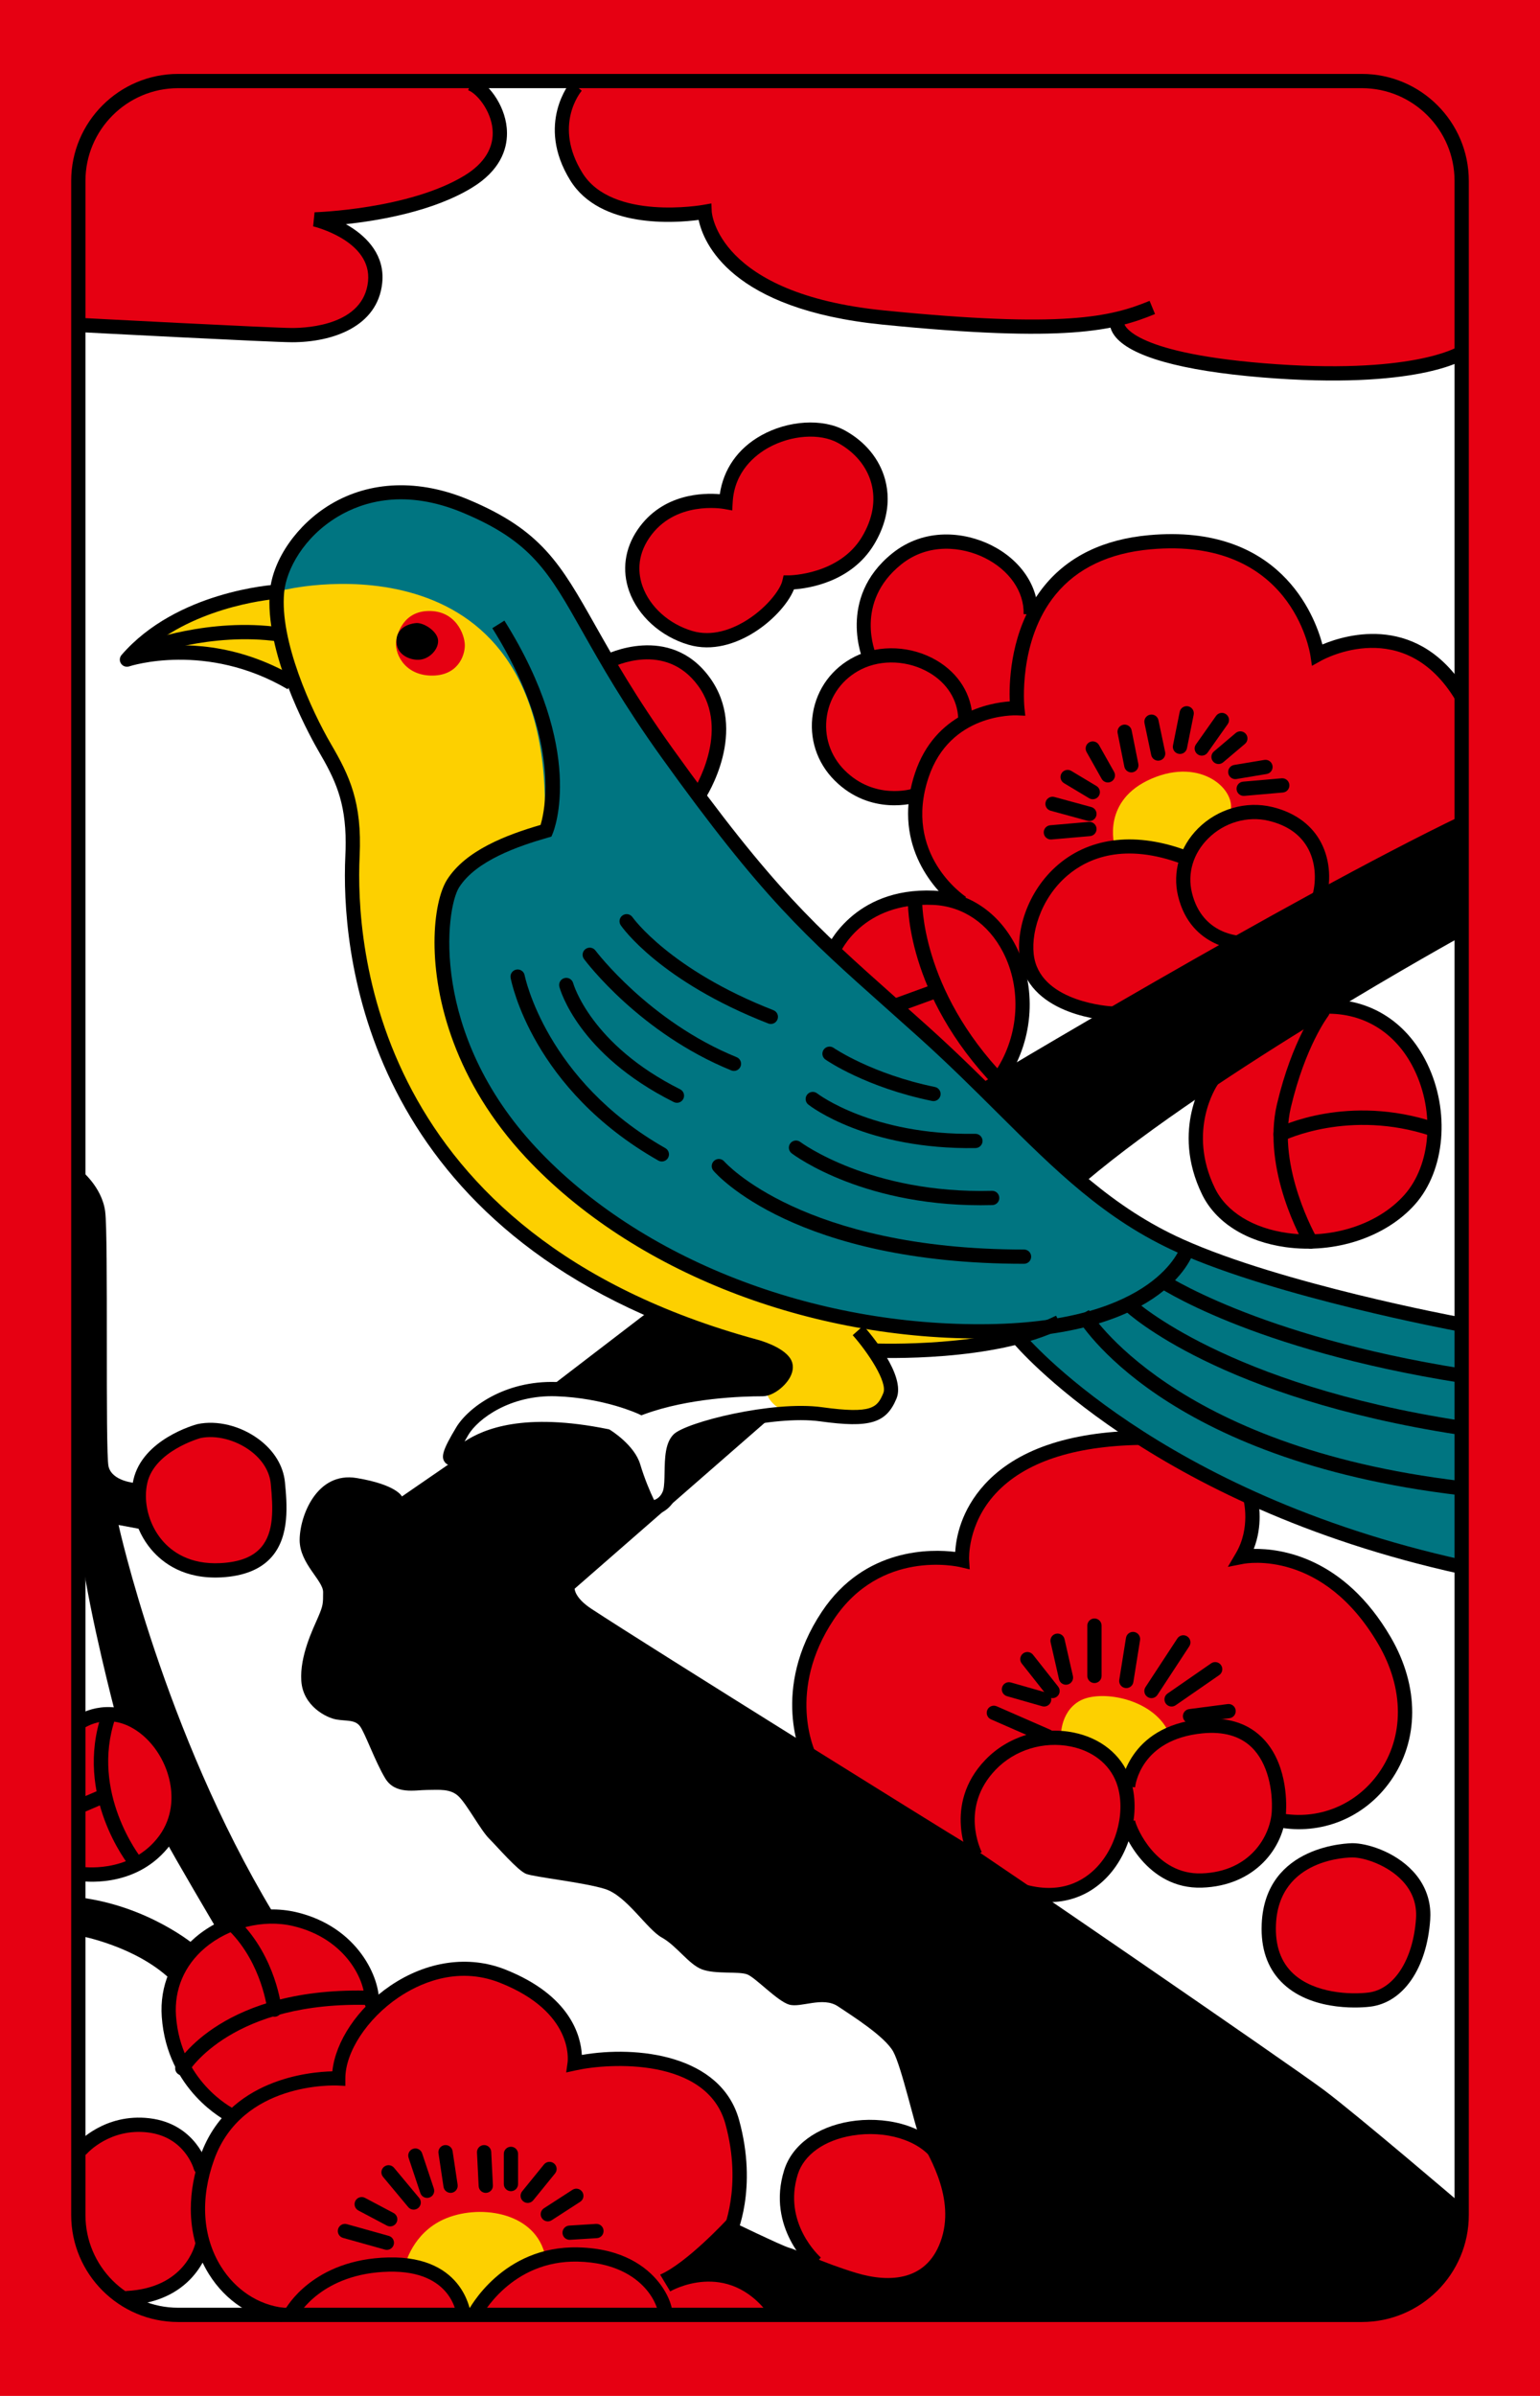 <?xml version="1.0" encoding="iso-8859-1"?>
<!-- Generator: Adobe Illustrator 19.1.0, SVG Export Plug-In . SVG Version: 6.00 Build 0)  -->
<svg version="1.1" id="&#xB808;&#xC774;&#xC5B4;_1" xmlns="http://www.w3.org/2000/svg" xmlns:xlink="http://www.w3.org/1999/xlink"
	 x="0px" y="0px" viewBox="0 0 153.071 238.11" style="enable-background:new 0 0 153.071 238.11;" xml:space="preserve">
<rect style="fill:#E60012;" width="153.071" height="238.11"/>
<g>
	<path style="fill:#FFFFFF;" d="M7.952,32.221v181.333l-0.333,8c0,0,2.166,8.333,9.833,8.333l11.667,0.167l78.833-3.5l37.333-7
		l-0.167-64.167l0.167-122.999l-14.5-12.167l-65.5-12.166l-19,0.167l-29.833,9.333L7.952,32.221z"/>
	<path style="fill:#E60012;" d="M26.452,229.722c0,0-4.5-2.166-6.5-6c0,0-1.84,4.245-6.666,4.666c-3.833,0.334-5.5-6.832-5.5-8.166
		c0-1.334,0.166-6.667,0.166-6.667s2.001-2.667,5.667-2.5c3.666,0.167,6.333,3.833,6.333,3.833s1.5-3.833,3-4.833
		c0,0-6.167-2.334-6.167-10.667s9.167-11,14.5-8s5.667,7.667,5.667,7.667s3-3.333,8.833-3.5c5.833-0.167,10.833,3.333,11.5,9.5
		c0,0,5.167-1.667,11.167,0.833c6,2.5,5.5,13.168,4.5,15.834c-1,2.666,5.5,5,5.5,5l0.5,3.666l-48-0.166L26.452,229.722z"/>
	<path style="fill:#E60012;" d="M79.952,174.388c0,0-2.001-9.167,2.666-15c4.667-5.833,12.834-4.666,12.834-4.666s0-6,6.333-9.5
		s12.5-2.334,12.5-2.334l10.167,5.334c0,0,0.5,4.5-0.5,6.5c0,0,7-1,12.5,6s2.666,12.666,1.666,14.833c-1,2.167-4,6.333-10.833,5.333
		c0,0-0.833,5.333-6.333,6s-9-4.166-9-5.333c0,0,0.333,7.5-10.167,6.5S79.952,174.388,79.952,174.388z"/>
	<path style="fill:#E60012;" d="M91.285,79.055c0,0-4.666,1.334-7.833-2.166s-3-9.667,3-11.667c0,0-1.333-4.666,1-8.333
		s9.334-3.833,11.5-2s3.666,5.667,3.666,5.667s3.166-5,9-6.5s15.5-1,19.5,10.667c0,0,4.168-2,8.334-0.5s6,4.833,6,4.833v14.667
		l-17.167,12l-16.167,6.333l-2.833-1.166c0,0-5.167-1.667-7.5-5l-0.5,1.166c0,0,0.667,6.001-1.833,10.334l-0.667,2.666l-16.333-14.5
		c0,0,2.166-7.999,12.833-6.166C95.285,89.388,89.618,84.221,91.285,79.055z"/>
	<path style="fill:#007581;" d="M27.619,58.721c0,0,0.667-5.5,6.167-8.333s13.667-1.333,18.5,3.167s10.167,15.833,10.333,16.333
		s12.499,16.999,16.166,20.833c3.666,3.833,17.334,15.834,19.667,18.167s9,8.166,9,8.166s4.499,4.667,12.666,7.667
		s25,6.833,25,6.833v23.833c0,0-25.333-2.499-44.333-23.166l-8.667,0.666H79.285l-9.833-5.333l-13.5-5.167l-5.167-7.166l-6-8
		l-4.167-13l-3-23.5L27.619,58.721z"/>
	<path style="fill:#FDD000;" d="M28.619,58.555c0,0,26.833-6.167,25.5,23.833c0,0-7.167,1.333-9.667,6.5
		c-2.5,5.166,0.5,18.499,11,28.333s25.666,12.666,29.833,14.166c0,0,10.667,0.833,14,1c0,0,0.499,0.666-1.167,1
		s-10.833,0.834-10.833,0.834s1.5,2,1,4s-1.667,2.667-3.167,2.5c-1.5-0.167-6.166-0.666-6.833-0.5c-0.667,0.166-2.5-1.334-2-2.334
		s-11.333-7.333-11.333-7.333s-11.166-5.166-19.833-14.5c-8.667-9.333-10.833-25.833-10-33.833c0,0-1.5-5.334-2.833-8
		c-1.333-2.667-3-6-3.333-6.833c0,0-5.166-1.834-6.833-2.334s-5.833-0.333-7,0c-1.167,0.334-0.167-1.166,2-3s5.833-3.167,10.5-3.333
		L28.619,58.555z"/>
	<path style="fill:#E60012;" d="M7.952,32.221c0,0,19.834,1.333,22.167,1.167s6.5-0.5,7.167-5s-5.167-6.5-5.167-6.5s5-0.5,9.5-1.833
		s7.667-2.833,8.167-6.333s-1.667-5.167-3.5-5.5h-30c0,0-8.5,1.167-8.5,9L7.952,32.221z"/>
	<path style="fill:#E60012;" d="M57.619,8.055c0,0-1.5,2-1.833,5.333s2.833,9.166,14.333,7.666c0,0-0.501,5.667,10.666,9.167
		s26.833,2.167,30,1.667c0,0,2.167,4.167,12.167,5s20.166-0.667,22.333-2v-18c0,0-1.834-8.833-10.167-9L57.619,8.055z"/>
	<path style="fill:#E60012;" d="M72.118,49.888c0,0-4.666-1.167-7.833,2.833c-3.166,4-0.333,9.833,5,10.833
		c5.333,1,9.167-5.5,9.167-5.5s6.332-0.5,8.666-5.333s-1.667-9.667-5.833-10.167C77.118,42.055,72.286,44.722,72.118,49.888z"/>
	<path style="fill:#E60012;" d="M60.452,65.555c0,0,6.667-3.499,9.833,2.334c3.167,5.833-1,10.833-1,10.833
		S61.952,69.055,60.452,65.555z"/>
	<path style="fill:#FDD000;" d="M110.785,84.055c0,0-1.333-4.5,3.667-6.666c5-2.167,8.5,1.166,7.833,3.333
		c0,0-3.499,1.333-4.333,4.5C117.952,85.221,112.452,83.055,110.785,84.055z"/>
	<path style="fill:#FDD000;" d="M105.452,172.722c0,0-0.167-2.5,1.833-3.667c2-1.167,7.166-0.333,8.833,3c0,0-3.334,2.167-4,4.5
		C112.118,176.555,108.952,172.722,105.452,172.722z"/>
	<path style="fill:#FDD000;" d="M40.285,225.055c0,0,0.704-3.092,3.833-4.5c3.333-1.5,8.833-0.834,10,3.333c0,0-5.167,2.667-7,6.167
		h-1C46.119,230.055,45.619,226.055,40.285,225.055z"/>
	<path style="fill:#E60012;" d="M119.952,107.221c0,0-2,3.666-0.667,9.5c1.333,5.833,7.667,7.166,14,6.166
		c6.333-1,9.834-4.666,9.167-13.499c-0.667-8.834-7.667-9.167-11.667-9.334C126.785,99.888,119.952,107.221,119.952,107.221z"/>
	<path style="fill:#E60012;" d="M135.118,183.888c0,0-6.5-0.5-8.5,4.167c-2,4.667,0.168,10.001,6.334,10.667
		c6.166,0.666,7.666-2.667,8.333-6.667C141.952,188.055,139.285,184.222,135.118,183.888z"/>
	<path style="fill:#E60012;" d="M93.118,213.222c0,0-4.333-3-9.833-1.5s-5.501,6.332-4.833,8.666c0.666,2.334,2.499,5.167,3,5.667
		c0.5,0.5,3.999,2.667,4.666,2.667s8.667,0.833,8.667,0.833s5-3.499,5-4.833c0-1.334-1.167-7.667-1.167-7.667L93.118,213.222z"/>
	<path style="fill:#E60012;" d="M7.785,171.222c0,0,1.667-2.334,6.167-0.167c4.5,2.167,5.167,7,5.167,7l-2,4.167
		c0,0-3.5,5.666-9.333,3.833V171.222z"/>
	<path style="fill:#E60012;" d="M13.952,147.888c0,0,0.5-3.667,4.667-5.5c4.167-1.833,7.666,0.668,8.833,4.334
		c1.167,3.666,0.667,8.499-4.5,9.166C17.785,156.555,12.785,153.554,13.952,147.888z"/>
	<path d="M17.706,7.346c-5.861,0-10.63,4.768-10.63,10.63v202.158c0,5.861,4.769,10.63,10.63,10.63h117.658
		c5.861,0,10.63-4.769,10.63-10.63V17.976c0-5.861-4.768-10.63-10.63-10.63H17.706z M8.494,220.134V17.976
		c0-5.08,4.133-9.213,9.213-9.213h117.658c5.08,0,9.212,4.133,9.212,9.213v202.158c0,5.08-4.132,9.212-9.212,9.212H17.706
		C12.626,229.346,8.494,225.214,8.494,220.134z"/>
	<path d="M32.85,50.127c-3.298,1.976-5.718,5.436-6.02,8.61c-0.035,0.371-0.052,0.749-0.052,1.133c0,6.21,4.368,13.888,4.895,14.792
		c1.602,2.746,2.686,4.94,2.686,9.088c0,0.404-0.01,0.828-0.032,1.271c-0.027,0.58-0.046,1.249-0.046,1.995
		c0,10.711,3.852,37.458,40.568,47.472c0.835,0.218,2.158,0.761,2.514,1.293c0.016,0.024,0.023,0.056,0.023,0.091
		c0,0.116-0.076,0.27-0.105,0.323c-0.334,0.624-1.156,1.15-1.495,1.15c-2.101,0-7.403,0.185-11.96,1.785
		c-0.906-0.389-4.13-1.638-8.517-1.784c-5.22-0.175-8.819,2.602-9.964,4.511c-1.323,2.203-1.56,2.954-1.101,3.493
		c0.124,0.145,0.484,0.457,1.139,0.195l0.682-0.455c1.242-0.981,4.541-3.571,13.95-1.695c0.593,0.386,1.931,1.435,2.259,2.53
		c0.475,1.581,1.129,3.113,1.545,3.946c0.233,0.466,0.713,0.706,1.284,0.644c0.835-0.092,1.891-0.867,2.205-2.122
		c0.139-0.558,0.152-1.27,0.165-2.023c0.019-1.059,0.043-2.376,0.481-2.814c0.763-0.752,8.844-2.951,13.57-2.299
		c4.931,0.681,6.561,0.193,7.584-2.263c0.955-2.295-2.574-6.436-3.292-7.243l-1.059,0.941c1.493,1.682,3.493,4.675,3.042,5.757
		c-0.597,1.433-1.104,2.091-6.082,1.403c-4.943-0.682-13.557,1.493-14.765,2.701c-0.843,0.843-0.87,2.342-0.896,3.791
		c-0.012,0.671-0.023,1.304-0.124,1.705c-0.164,0.658-0.689,0.975-0.924,1.021c-0.391-0.807-0.955-2.146-1.376-3.553
		c-0.571-1.902-2.876-3.339-2.974-3.399l-0.107-0.065l-0.124-0.025c-8.362-1.696-12.334-0.024-14.255,1.233
		c0.119-0.21,0.226-0.402,0.389-0.675c0.936-1.559,4.126-3.976,8.703-3.823c4.778,0.16,8.186,1.749,8.22,1.766l0.268,0.127
		l0.28-0.103c4.404-1.615,9.687-1.789,11.755-1.789c1.035,0,2.256-0.982,2.746-1.9c0.361-0.674,0.365-1.338,0.011-1.869
		c-0.794-1.19-3.071-1.809-3.328-1.875c-38.249-10.432-39.881-39.401-39.47-48.031c0.256-5.375-1.018-8.007-2.846-11.141
		c-1.945-3.335-5.115-10.263-4.657-15.076c0.218-2.287,1.953-5.501,5.337-7.529c2.506-1.501,6.697-2.787,12.434-0.385
		c6.817,2.854,8.515,5.86,11.898,11.85c1.812,3.209,4.068,7.203,7.799,12.409c10.026,13.991,14.39,17.874,22.311,24.923l3.292,2.941
		c2.933,2.64,5.443,5.138,7.871,7.554c5.71,5.682,10.641,10.588,17.812,13.816c9.963,4.482,27.485,7.768,27.662,7.8l0.258-1.393
		c-0.174-0.033-17.531-3.287-27.338-7.7c-6.937-3.121-11.782-7.943-17.394-13.527c-2.44-2.428-4.964-4.939-7.924-7.603l-3.297-2.946
		c-7.845-6.982-12.166-10.828-22.101-24.69c-3.687-5.145-5.922-9.102-7.718-12.281c-3.43-6.073-5.32-9.418-12.585-12.46
		C41.657,47.599,36.788,47.768,32.85,50.127z"/>
	<path d="M86.982,133.514l-0.061,1.416c0.483,0.02,11.927,0.468,18.68-2.908l-0.633-1.268
		C98.545,133.965,87.098,133.518,86.982,133.514z"/>
	<path d="M114.715,127.638c0.38,0.263,9.541,6.464,30.459,9.784l0.223-1.4c-20.558-3.263-29.785-9.487-29.876-9.55L114.715,127.638z
		"/>
	<path d="M111.799,130.237c0.374,0.353,9.433,8.692,33.212,12.351l0.215-1.4c-23.284-3.583-32.365-11.898-32.455-11.982
		L111.799,130.237z"/>
	<path d="M107.005,130.909c0.334,0.577,8.517,14.181,38.03,17.683l0.166-1.408c-28.734-3.409-36.892-16.85-36.971-16.985
		L107.005,130.909z"/>
	<path d="M100.737,133.504c0.132,0.161,13.513,16.103,44.396,22.91l0.305-1.385c-30.366-6.693-43.477-22.269-43.604-22.425
		L100.737,133.504z"/>
	<path d="M48.935,62.431c4.328,6.897,5.277,12.304,5.277,15.722c0,1.971-0.315,3.275-0.481,3.828
		c-3.412,0.998-7.433,2.52-9.293,5.443c-0.703,1.104-1.249,3.33-1.249,6.234c0,5.651,2.069,13.87,9.079,21.38
		c10.585,11.342,28.222,18.229,46.028,17.976c17.824-0.255,20.324-8.42,20.423-8.768l-1.363-0.389
		c-0.022,0.075-2.424,7.501-19.079,7.738c-17.419,0.249-34.651-6.466-44.972-17.524c-10.608-11.366-9.031-23.748-7.67-25.886
		c1.689-2.653,5.858-4.095,8.847-4.949l0.327-0.094l0.131-0.314c0.139-0.33,3.299-8.237-4.803-21.15L48.935,62.431z"/>
	<path d="M12.082,65.091c-0.209,0.242-0.23,0.593-0.052,0.858c0.178,0.265,0.512,0.378,0.816,0.276
		c0.075-0.026,7.646-2.491,15.746,2.273l0.719-1.222c-5.878-3.458-11.337-3.373-14.394-2.928c5.192-4.292,12.579-4.832,12.662-4.837
		l-0.086-1.415C27.089,58.122,17.548,58.771,12.082,65.091z"/>
	<path d="M14.031,63.893l0.508,1.323c0.064-0.024,6.421-2.421,13.146-1.46l0.2-1.403C20.785,61.339,14.303,63.789,14.031,63.893z"/>
	<path d="M61.883,90.972c-0.321,0.222-0.403,0.662-0.182,0.984c0.155,0.225,3.914,5.562,14.659,9.759
		c0.365,0.143,0.775-0.038,0.918-0.402c0.143-0.364-0.037-0.775-0.402-0.918c-10.297-4.022-13.972-9.191-14.008-9.243
		C62.646,90.831,62.204,90.75,61.883,90.972z"/>
	<path d="M58.195,94.32c-0.313,0.233-0.379,0.677-0.145,0.991c0.222,0.299,5.555,7.367,14.634,11.066
		c0.362,0.148,0.775-0.026,0.924-0.389c0.147-0.363-0.027-0.776-0.389-0.924c-8.701-3.544-13.98-10.53-14.033-10.6
		C58.953,94.151,58.509,94.086,58.195,94.32z"/>
	<path d="M56.103,97.205c-0.377,0.101-0.602,0.486-0.503,0.864c0.072,0.271,1.857,6.698,11.369,11.454
		c0.35,0.175,0.776,0.034,0.951-0.317c0.175-0.35,0.034-0.776-0.317-0.951c-8.895-4.447-10.616-10.488-10.632-10.549
		C56.868,97.329,56.48,97.104,56.103,97.205z"/>
	<path d="M51.32,96.359c-0.384,0.073-0.637,0.442-0.565,0.827c0.084,0.448,2.204,11.07,14.681,18.152
		c0.34,0.193,0.772,0.074,0.966-0.267c0.193-0.34,0.074-0.773-0.267-0.966c-11.877-6.742-13.967-17.078-13.987-17.182
		C52.075,96.539,51.705,96.286,51.32,96.359z"/>
	<path d="M81.87,104.317c-0.223,0.321-0.144,0.762,0.178,0.985c0.161,0.112,4.027,2.766,10.595,4.113
		c0.384,0.079,0.758-0.169,0.837-0.552c0.078-0.383-0.169-0.758-0.552-0.837c-6.263-1.285-10.034-3.862-10.071-3.888
		C82.535,103.916,82.094,103.996,81.87,104.317z"/>
	<path d="M80.228,108.784c-0.24,0.308-0.188,0.752,0.119,0.994c0.233,0.183,5.823,4.488,16.616,4.319
		c0.392-0.006,0.704-0.328,0.698-0.72c-0.007-0.391-0.329-0.704-0.72-0.697c-10.254,0.161-15.665-3.974-15.719-4.016
		C80.915,108.423,80.47,108.476,80.228,108.784z"/>
	<path d="M78.555,113.626c-0.236,0.311-0.177,0.755,0.134,0.992c0.295,0.224,7.344,5.48,19.948,5.145
		c0.392-0.01,0.7-0.336,0.689-0.727c-0.01-0.392-0.336-0.7-0.727-0.69c-12.074,0.322-18.983-4.804-19.052-4.856
		C79.235,113.254,78.792,113.315,78.555,113.626z"/>
	<path d="M70.991,115.351c-0.296,0.254-0.333,0.7-0.079,0.997c0.322,0.378,8.14,9.249,30.873,9.249c0.392,0,0.709-0.317,0.709-0.709
		s-0.317-0.709-0.709-0.709c-22.003,0-29.72-8.664-29.796-8.751C71.735,115.131,71.288,115.097,70.991,115.351z"/>
	<g>
		<path style="fill:#E60012;" d="M39.41,63.555c0,0,0.375-2.75,3.125-2.833s3.667,2.334,3.667,3.417s-0.75,3.083-3.417,3
			C40.119,67.055,39.119,64.805,39.41,63.555z"/>
		<path d="M41.285,61.93c0,0-1.75,0.125-1.875,1.625c-0.125,1.5,1.375,2.125,2.375,2s1.875-1.125,1.75-2
			C43.41,62.68,42.035,61.805,41.285,61.93z"/>
	</g>
	<path d="M97.452,107.721c0,0,30.5-18.333,47.833-26.667v12c0,0-24.499,13.5-37.333,24.334
		C107.952,117.388,100.619,111.888,97.452,107.721z"/>
	<path d="M64.619,130.222l-10,7.666c0,0,5.333,0.666,9.167,2c0,0,5.5-2.333,12-1.833c0,0,1.667-0.667,2.167-2
		c0.5-1.333-0.5-1.5-2.334-2C73.785,133.555,66.119,130.889,64.619,130.222z"/>
	<path d="M58.785,159.888c-1.684-1.107-1.667-2-1.667-2l19.666-17.166c0,0-6.333,0.666-9.333,2.333c0,0-0.666,0.667-0.833,2.167
		s-0.001,5-1.667,4.333c-1.667-0.667-1.667-3.333-1.667-3.333s-1.5-2.833-3-3.5c-1.5-0.667-8.667-1.834-12.833,0.833l-7.5,5.167
		c0,0-0.5-1.168-4.5-1.834s-5.667,3.834-5.667,6.167c0,2.333,2.333,4.001,2.333,5.167c0,1.166,0,1.334-0.5,2.5
		c-0.5,1.166-1.834,3.833-1.667,6.333s2.5,3.666,3.5,3.833c1,0.167,1.833,0,2.333,0.667c0.5,0.667,1.5,3.501,2.5,5.167
		c1,1.666,3,1.166,4.167,1.166s2.334-0.166,3.167,0.667c0.833,0.833,2.167,3.334,3,4.167c0.833,0.833,2.833,3.167,3.667,3.5
		c0.833,0.333,5.667,0.834,7.833,1.5c2.167,0.666,4.166,4,5.666,4.833c1.5,0.833,2.667,2.667,4,3.167c1.334,0.5,3.667,0.167,4.5,0.5
		c0.833,0.333,2.999,2.667,4.167,3c1.166,0.333,3.333-0.834,4.833,0.166s4.667,3,5.5,4.5s2.167,7.5,2.667,8.667
		c0.5,1.167,3.499,5.499,2.166,9.833s-5.167,4.5-8.5,3.5s-6-2.334-6.666-2.5c-0.667-0.166-6.167-2.833-6.167-2.833
		s-3.999,4.333-6.666,5.5l1,1.667c0,0,5.665-3.334,9.833,2.333l58.333,0.167c0,0,10,1.166,10.5-11.167
		c0,0-10.334-8.833-13.667-11.333c-3.333-2.5-34.666-24-35.833-24.667C94.618,182.388,64.619,163.721,58.785,159.888z"/>
	<path d="M19.639,141.528l-0.037,0.009c-0.221,0.059-5.425,1.49-6.342,5.527c-0.524,2.306,0.168,5.02,1.763,6.913
		c1.159,1.377,3.309,2.978,6.965,2.785c2.268-0.119,3.964-0.812,5.041-2.062c1.799-2.086,1.496-5.272,1.295-7.381
		c-0.157-1.644-1.092-3.174-2.634-4.308C23.892,141.69,21.574,141.121,19.639,141.528z M24.85,144.154
		c1.213,0.892,1.945,2.064,2.063,3.301c0.236,2.473,0.34,4.816-0.957,6.32c-0.826,0.958-2.148,1.472-4.042,1.571
		c-3.075,0.162-4.855-1.151-5.807-2.282c-1.029-1.222-1.605-2.848-1.605-4.4c0-0.438,0.046-0.87,0.14-1.285
		c0.716-3.15,5.123-4.415,5.3-4.465C21.469,142.598,23.394,143.083,24.85,144.154z"/>
	<path d="M7.168,170.841l0.898,1.096c0.101-0.081,2.493-1.96,5.492,0.041c1.769,1.18,3.073,3.303,3.402,5.54
		c0.204,1.384,0.128,3.418-1.388,5.253c-2.859,3.46-7.459,2.76-7.506,2.752l-0.231,1.398c0.221,0.036,5.442,0.853,8.83-3.248
		c1.441-1.744,2.044-4.004,1.698-6.361c-0.386-2.622-1.925-5.118-4.018-6.514C11.23,168.721,8.288,169.918,7.168,170.841z"/>
	<path d="M12.898,185.497l1.107-0.885c-0.051-0.063-5.054-6.471-2.549-13.829l-1.342-0.457
		C7.354,178.434,12.67,185.213,12.898,185.497z"/>
	
		<rect x="8.243" y="177.785" transform="matrix(-0.394 -0.919 0.919 -0.394 -152.084 257.847)" width="1.417" height="2.539"/>
	<path d="M84.486,210.833c-3.321,0.551-5.769,2.361-6.544,4.844c-1.783,5.706,2.523,9.581,2.708,9.743l0.938-1.063
		c-0.155-0.138-3.797-3.443-2.293-8.258c0.612-1.96,2.641-3.406,5.423-3.867c3.275-0.542,6.563,0.448,7.995,2.408l1.145-0.836
		C91.82,211.017,87.684,210.304,84.486,210.833z"/>
	<path d="M38.792,197.35c-3.263,2.218-5.447,5.546-5.759,8.504c-2.211,0.047-10.358,0.73-13.082,8.294
		c-0.658,1.829-0.985,3.641-0.985,5.374c0,2.347,0.6,4.551,1.789,6.466c1.673,2.694,4.328,4.434,7.283,4.771l0.161-1.408
		c-2.523-0.288-4.797-1.787-6.24-4.11c-1.835-2.955-2.074-6.724-0.674-10.612c2.783-7.731,11.911-7.384,12.298-7.365l0.743,0.035
		l0-0.743c0-2.624,2.164-5.927,5.262-8.033c1.9-1.292,5.74-3.201,10.102-1.475c7.331,2.9,6.754,7.703,6.727,7.906l-0.14,1.01
		l0.995-0.217c3.267-0.726,13.005-1.305,14.83,5.329c1.732,6.303-0.27,10.631-0.29,10.674l1.278,0.613
		c0.093-0.193,2.26-4.819,0.377-11.662c-1.795-6.526-10.185-7.427-15.634-6.479c-0.096-1.818-1.069-5.9-7.621-8.493
		C46.583,194.293,42.421,194.884,38.792,197.35z"/>
	<path d="M38.602,224.347c-7.493,0.174-10.165,5.001-10.275,5.206l1.248,0.672c0.096-0.176,2.428-4.307,9.061-4.462
		c6.363-0.148,6.762,4.316,6.776,4.507l1.415-0.092C46.822,230.117,46.36,224.165,38.602,224.347z"/>
	<path d="M46.488,229.731l1.26,0.648c0.122-0.236,3.067-5.77,9.687-5.617c3.632,0.085,5.633,1.473,6.671,2.622
		c1.06,1.173,1.332,2.328,1.314,2.55l1.393,0.26c0.133-0.664-0.294-2.081-1.348-3.397c-1.214-1.518-3.587-3.348-7.998-3.45
		C49.943,223.171,46.626,229.463,46.488,229.731z"/>
	<path d="M33.603,221.53c-0.106,0.377,0.115,0.769,0.492,0.874l4.166,1.166c0.377,0.105,0.768-0.115,0.874-0.491
		c0.105-0.377-0.115-0.769-0.492-0.874l-4.167-1.166C34.099,220.934,33.708,221.154,33.603,221.53z"/>
	<path d="M35.325,218.723c-0.183,0.347-0.051,0.775,0.295,0.958l2.833,1.5c0.346,0.184,0.775,0.052,0.958-0.294
		c0.183-0.347,0.051-0.775-0.295-0.958l-2.833-1.5C35.938,218.245,35.508,218.377,35.325,218.723z"/>
	<path d="M38.165,215.344c-0.301,0.25-0.341,0.697-0.091,0.998l2.5,3c0.25,0.3,0.697,0.341,0.998,0.09
		c0.301-0.25,0.341-0.697,0.091-0.998l-2.5-3C38.913,215.134,38.466,215.093,38.165,215.344z"/>
	<path d="M41.061,213.55c-0.371,0.123-0.572,0.524-0.448,0.896l1.167,3.5c0.124,0.372,0.525,0.572,0.896,0.448
		c0.371-0.123,0.572-0.524,0.448-0.895l-1.167-3.5C41.833,213.626,41.433,213.426,41.061,213.55z"/>
	<path d="M44.18,213.186c-0.387,0.059-0.654,0.419-0.596,0.807l0.5,3.334c0.058,0.387,0.419,0.653,0.806,0.596
		c0.387-0.059,0.654-0.419,0.596-0.807l-0.5-3.334C44.928,213.395,44.567,213.129,44.18,213.186z"/>
	<path d="M48.083,213.18c-0.391,0.02-0.692,0.353-0.672,0.743l0.166,3.334c0.02,0.392,0.353,0.692,0.743,0.673
		c0.391-0.02,0.692-0.353,0.673-0.743l-0.167-3.334C48.807,213.462,48.474,213.16,48.083,213.18z"/>
	<path d="M50.077,214.055v3c0,0.392,0.317,0.709,0.708,0.709s0.708-0.317,0.708-0.709v-3c0-0.392-0.317-0.709-0.708-0.709
		S50.077,213.663,50.077,214.055z"/>
	<path d="M54.069,215.107l-2.167,2.667c-0.247,0.304-0.201,0.751,0.103,0.997c0.304,0.247,0.75,0.201,0.997-0.103l2.167-2.667
		c0.247-0.304,0.201-0.751-0.103-0.997C54.762,214.758,54.315,214.804,54.069,215.107z"/>
	<path d="M56.9,217.627l-2.833,1.833c-0.329,0.212-0.423,0.651-0.21,0.98c0.213,0.329,0.651,0.423,0.98,0.21l2.833-1.833
		c0.329-0.212,0.423-0.651,0.21-0.98C57.667,217.508,57.229,217.414,56.9,217.627z"/>
	<path d="M59.241,221.015l-2.667,0.166c-0.391,0.025-0.687,0.36-0.664,0.751c0.024,0.391,0.361,0.688,0.751,0.663l2.667-0.166
		c0.391-0.024,0.688-0.36,0.663-0.751C59.968,221.287,59.632,220.99,59.241,221.015z"/>
	<path d="M19.434,192.526c-2.383,2.03-3.575,4.84-3.355,7.912c0.523,7.318,6.31,10.294,6.557,10.417
		c0.35,0.175,0.773,0.034,0.949-0.315c0.176-0.35,0.035-0.776-0.314-0.951c-0.217-0.11-5.314-2.759-5.778-9.252
		c-0.187-2.61,0.829-5.002,2.86-6.731c2.379-2.026,5.821-2.888,8.771-2.194c5.326,1.253,7.267,5.563,7.122,7.593
		c-0.028,0.391,0.266,0.73,0.657,0.758c0.39,0.027,0.729-0.267,0.757-0.656c0.175-2.449-2.055-7.625-8.211-9.073
		C26.075,189.238,22.144,190.218,19.434,192.526z"/>
	<path d="M17.505,205.2c-0.195,0.338-0.08,0.768,0.258,0.966c0.337,0.196,0.77,0.082,0.968-0.255
		c0.042-0.071,4.353-7.126,18.196-6.648c0.391,0.014,0.719-0.292,0.732-0.684c0.014-0.392-0.292-0.719-0.684-0.732
		C22.221,197.338,17.69,204.879,17.505,205.2z"/>
	<path d="M22.784,190.887c-0.277,0.276-0.277,0.726,0,1.002c3.271,3.271,3.792,7.861,3.796,7.907c0.041,0.389,0.39,0.671,0.778,0.63
		c0.389-0.04,0.671-0.388,0.631-0.777c-0.022-0.207-0.568-5.126-4.204-8.762C23.509,190.609,23.06,190.61,22.784,190.887z"/>
	<path d="M7.587,213.086c-0.258,0.293-0.231,0.738,0.062,0.998c0.291,0.259,0.739,0.232,0.999-0.059
		c0.093-0.105,2.326-2.547,6.052-2.1c3.621,0.434,4.531,3.52,4.568,3.651c0.106,0.375,0.496,0.597,0.872,0.492
		c0.376-0.104,0.597-0.491,0.495-0.868c-0.046-0.168-1.178-4.133-5.766-4.684C10.385,209.979,7.699,212.959,7.587,213.086z"/>
	<path d="M19.424,222.912c-0.038,0.183-1.003,4.468-6.842,4.768c-0.391,0.021-0.691,0.354-0.671,0.744
		c0.02,0.391,0.353,0.691,0.744,0.672c6.97-0.358,8.147-5.847,8.159-5.902c0.077-0.382-0.171-0.753-0.553-0.831
		C19.878,222.284,19.504,222.531,19.424,222.912z"/>
	<path d="M19.452,193.388c0,0-4.666-4-11.666-4.833l0.166,3.833c0,0,5.5,1.001,9,4.334L19.452,193.388z"/>
	<path d="M21.452,191.555c0,0-4.333-7.334-5-8.667c0,0,2.833-2.999,0.833-7.166c-2-4.167-5.833-5.5-5.833-5.5s-2.5-9.5-3.333-15.667
		c-0.833-6.167-0.167-38.334-0.167-38.334s2.167,1.666,2.5,4.166s0,23.834,0.333,25.334s2.667,1.666,2.667,1.666l1,4.667l-2.667-0.5
		c0,0,4.5,20.5,15.333,38.5C27.119,190.055,23.118,190.222,21.452,191.555z"/>
	<path d="M97.941,174.896c-4.302,4.48-1.646,9.764-1.619,9.816l1.26-0.649c-0.092-0.18-2.205-4.449,1.381-8.185
		c1.897-1.977,4.765-2.859,7.483-2.305c2.175,0.443,3.818,1.743,4.51,3.564c0.979,2.58,0.16,6.188-1.902,8.391
		c-1.31,1.398-3.656,2.825-7.395,1.681l-0.414,1.356c3.461,1.06,6.602,0.326,8.843-2.067c2.408-2.571,3.351-6.811,2.192-9.861
		c-0.867-2.286-2.89-3.908-5.551-4.451C103.539,171.535,100.172,172.573,97.941,174.896z"/>
	<path d="M119.383,170.85c-7.33,0.715-7.965,6.58-7.971,6.639l1.411,0.136c0.02-0.194,0.561-4.765,6.698-5.364
		c2.072-0.202,3.71,0.259,4.868,1.369c1.662,1.594,2.134,4.344,2.021,6.387c-0.132,2.389-2.101,6.001-6.981,6.164
		c-4.499,0.15-6.474-4.549-6.615-5.264l-1.391,0.277c0.206,1.03,2.562,6.586,8.053,6.402c5.219-0.174,8.151-3.905,8.351-7.502
		c0.062-1.143,0.073-5.063-2.456-7.488C123.9,171.196,121.886,170.605,119.383,170.85z"/>
	<path d="M134.453,183.179c0.003,0,0.006,0,0.007,0H134.453C134.452,183.179,134.452,183.179,134.453,183.179z M125.41,191.19
		c-0.008,0.169-0.012,0.336-0.012,0.501c0,2.308,0.738,4.157,2.197,5.504c3.068,2.831,8.053,2.3,8.61,2.229
		c3.282-0.411,5.619-3.808,5.953-8.654c0.011-0.157,0.017-0.313,0.017-0.468c0-1.626-0.595-3.117-1.735-4.339
		c-1.894-2.028-4.678-2.784-5.987-2.785C134.184,183.18,125.762,183.268,125.41,191.19z M128.557,196.153
		c-1.242-1.146-1.824-2.795-1.73-4.9c0.294-6.634,7.32-6.659,7.62-6.656h0.006c1.118,0,3.466,0.741,4.952,2.334
		c0.988,1.059,1.439,2.317,1.341,3.742c-0.28,4.076-2.176,7.027-4.715,7.346C134.247,198.242,130.667,198.101,128.557,196.153z"/>
	<path d="M97.883,147.508c-2.402,2.625-2.856,5.38-2.939,6.723c-2.318-0.288-8.976-0.478-13.248,5.932
		c-5.166,7.748-2.017,14.423-1.881,14.703l1.274-0.619c-0.121-0.252-2.913-6.249,1.786-13.298c4.655-6.984,12.258-5.28,12.579-5.204
		l0.932,0.22l-0.06-0.957c-0.002-0.034-0.191-3.509,2.626-6.566c2.851-3.095,7.678-4.724,14.347-4.844l-0.025-1.418
		C106.181,142.307,101.003,144.1,97.883,147.508z"/>
	<path d="M123.601,149.075c0.008,0.027,0.726,2.762-0.76,5.287l-0.797,1.355l1.544-0.3c0.321-0.062,7.927-1.417,13.417,7.995
		c2.573,4.41,2.588,9.192,0.039,12.79c-2.258,3.188-6.011,4.717-9.793,3.989l-0.268,1.393c4.335,0.833,8.634-0.915,11.217-4.562
		c2.88-4.064,2.891-9.42,0.029-14.324c-4.652-7.974-10.938-8.807-13.609-8.767c0.452-1.159,0.583-2.279,0.583-3.184
		c0-1.172-0.218-1.981-0.236-2.048L123.601,149.075z"/>
	<path d="M98.136,169.938c-0.156,0.358,0.007,0.777,0.365,0.934l5.333,2.333c0.358,0.156,0.777-0.007,0.933-0.365
		c0.156-0.358-0.007-0.777-0.365-0.934l-5.333-2.333C98.711,169.416,98.292,169.579,98.136,169.938z"/>
	<path d="M99.604,167.693c-0.107,0.376,0.11,0.769,0.487,0.876l3.5,1c0.376,0.107,0.769-0.11,0.876-0.487
		c0.107-0.376-0.11-0.769-0.487-0.876l-3.5-1C100.104,167.099,99.711,167.316,99.604,167.693z"/>
	<path d="M101.679,164.331c-0.307,0.243-0.359,0.689-0.117,0.996l2.5,3.167c0.243,0.307,0.688,0.359,0.996,0.117
		c0.307-0.243,0.359-0.689,0.117-0.996l-2.5-3.167C102.432,164.142,101.986,164.089,101.679,164.331z"/>
	<path d="M104.961,162.363c-0.382,0.087-0.62,0.467-0.534,0.849l0.834,3.667c0.087,0.382,0.467,0.62,0.849,0.534
		c0.382-0.087,0.62-0.467,0.534-0.849l-0.834-3.667C105.723,162.516,105.343,162.277,104.961,162.363z"/>
	<path d="M108.076,161.555v5c0,0.392,0.317,0.709,0.709,0.709s0.709-0.317,0.709-0.709v-5c0-0.392-0.317-0.709-0.709-0.709
		S108.076,161.163,108.076,161.555z"/>
	<path d="M111.918,162.775l-0.666,4.168c-0.062,0.386,0.202,0.749,0.588,0.812c0.387,0.062,0.75-0.202,0.812-0.588l0.666-4.167
		c0.062-0.387-0.202-0.75-0.588-0.812C112.344,162.126,111.98,162.39,111.918,162.775z"/>
	<path d="M117.025,162.833l-3.166,4.833c-0.215,0.328-0.123,0.767,0.204,0.981c0.328,0.215,0.767,0.123,0.981-0.204l3.166-4.833
		c0.215-0.328,0.123-0.767-0.204-0.981C117.679,162.414,117.24,162.506,117.025,162.833z"/>
	<path d="M120.382,165.305l-4.333,3c-0.322,0.224-0.402,0.665-0.18,0.986c0.223,0.322,0.665,0.402,0.986,0.18l4.333-3
		c0.322-0.223,0.402-0.665,0.18-0.986C121.145,165.162,120.703,165.082,120.382,165.305z"/>
	<path d="M122.026,169.352l-3.833,0.5c-0.388,0.051-0.661,0.406-0.611,0.795c0.051,0.388,0.406,0.661,0.795,0.611l3.833-0.5
		c0.388-0.051,0.661-0.406,0.611-0.795C122.771,169.575,122.415,169.302,122.026,169.352z"/>
	<path d="M131.241,99.348c-0.391,0.024-0.688,0.36-0.663,0.751c0.024,0.391,0.36,0.688,0.751,0.663
		c4.037-0.252,7.406,1.766,9.242,5.536c2.069,4.248,1.655,9.485-0.982,12.454c-2.593,2.916-7.142,4.404-11.59,3.791
		c-3.455-0.476-6.095-2.103-7.243-4.464c-2.772-5.699,0.154-10.104,0.28-10.289c0.221-0.323,0.139-0.764-0.184-0.984
		c-0.322-0.221-0.762-0.141-0.983,0.181c-0.146,0.211-3.533,5.248-0.389,11.712c1.359,2.794,4.394,4.706,8.325,5.248
		c4.903,0.676,9.944-0.994,12.842-4.254c3.004-3.379,3.508-9.274,1.198-14.016C139.745,101.365,135.88,99.058,131.241,99.348z"/>
	<path d="M130.893,100.12c-0.099,0.127-2.446,3.196-3.964,9.605c-1.548,6.533,2.567,13.717,2.744,14.02
		c0.196,0.338,0.63,0.453,0.968,0.256c0.339-0.196,0.454-0.63,0.258-0.968c-0.041-0.069-4.006-7.004-2.591-12.98
		c1.439-6.079,3.683-9.034,3.705-9.063c0.238-0.31,0.182-0.754-0.127-0.994C131.577,99.756,131.133,99.811,130.893,100.12z"/>
	<path d="M126.968,112.087c-0.35,0.175-0.491,0.6-0.316,0.95c0.175,0.35,0.6,0.492,0.95,0.318c0.063-0.032,6.526-3.162,14.627-0.462
		c0.371,0.124,0.772-0.077,0.895-0.448c0.124-0.371-0.076-0.772-0.448-0.896C133.998,108.656,127.251,111.946,126.968,112.087z"/>
	<path d="M119.08,82.333c-1.819,1.819-2.56,4.332-1.983,6.721c1.282,5.314,6.305,5.375,6.355,5.375c0.391,0,0.706-0.315,0.707-0.706
		c0.002-0.391-0.314-0.709-0.704-0.711c-0.162-0.001-3.964-0.08-4.981-4.291c-0.467-1.934,0.119-3.897,1.608-5.386
		c1.598-1.598,3.911-2.272,6.037-1.759c1.766,0.426,3.048,1.3,3.811,2.599c0.789,1.341,0.978,3.156,0.506,4.856
		c-0.105,0.377,0.116,0.768,0.493,0.872c0.377,0.105,0.768-0.116,0.872-0.493c0.581-2.093,0.345-4.263-0.648-5.953
		c-0.952-1.619-2.578-2.746-4.701-3.258C123.849,79.571,121.024,80.389,119.08,82.333z"/>
	<path d="M105.195,85.915c-3.195,2.713-4.316,6.89-3.772,9.612c1.097,5.48,8.675,5.887,8.997,5.902
		c0.391,0.018,0.722-0.285,0.74-0.675c0.018-0.391-0.284-0.722-0.675-0.741c-0.068-0.003-6.794-0.372-7.672-4.764
		c-0.452-2.259,0.551-5.92,3.3-8.253c2.015-1.711,5.633-3.293,11.422-1.111c0.366,0.138,0.775-0.047,0.913-0.413
		c0.138-0.366-0.047-0.775-0.413-0.913C113.015,82.666,108.455,83.148,105.195,85.915z"/>
	<path d="M82.13,94.285l1.31,0.542c0.089-0.212,2.268-5.204,9.314-4.897c2.944,0.128,5.478,1.845,6.951,4.71
		c1.859,3.614,1.592,8.204-0.681,11.695l1.188,0.773c2.546-3.91,2.842-9.059,0.754-13.117c-1.714-3.331-4.684-5.327-8.149-5.478
		C84.745,88.162,82.155,94.224,82.13,94.285z"/>
	<path d="M98.941,108.046l1.021-0.983c-8.497-8.817-8.306-17.562-8.303-17.65l-1.416-0.051
		C90.229,89.742,90.003,98.77,98.941,108.046z"/>
	<rect x="90.41" y="97.27" transform="matrix(-0.342 -0.94 0.94 -0.342 29.01 218.762)" width="1.417" height="3.902"/>
	<path d="M114.222,53.183c-4.51,0.405-8.007,2.091-10.396,5.01c-3.048,3.724-3.476,8.442-3.476,10.8c0,0.295,0.011,0.497,0.02,0.712
		c-2.022,0.148-7.419,1.115-9.423,7.125c-0.485,1.454-0.687,2.799-0.687,4.032c0,6.079,4.907,9.41,4.968,9.45l0.783-1.182
		c-0.257-0.171-6.247-4.274-3.721-11.852c2.131-6.391,8.525-6.194,8.797-6.183l0.822,0.035l-0.087-0.819
		c-0.007-0.066-0.665-6.63,3.107-11.23c2.138-2.608,5.308-4.118,9.419-4.488c13.966-1.255,15.83,10.082,15.902,10.565l0.152,1.016
		l0.896-0.502c0.337-0.189,8.308-4.536,13.378,3.914l1.215-0.729c-4.784-7.973-12.02-5.827-14.447-4.81
		C130.663,61.12,127.178,52.018,114.222,53.183z"/>
	<path d="M108.224,81.682l-3.833,0.333c-0.39,0.034-0.679,0.378-0.645,0.768c0.034,0.39,0.378,0.678,0.768,0.645l3.833-0.333
		c0.39-0.034,0.679-0.377,0.645-0.768C108.957,81.937,108.613,81.648,108.224,81.682z"/>
	<path d="M103.934,79.702c-0.104,0.378,0.119,0.767,0.497,0.87l3.667,1c0.378,0.103,0.768-0.12,0.87-0.497
		c0.104-0.378-0.119-0.767-0.497-0.87l-3.667-1C104.427,79.102,104.037,79.324,103.934,79.702z"/>
	<path d="M105.511,76.856c-0.201,0.336-0.093,0.771,0.243,0.973l2.5,1.5c0.335,0.201,0.771,0.092,0.972-0.243
		c0.201-0.336,0.093-0.771-0.243-0.973l-2.5-1.5C106.147,76.412,105.712,76.521,105.511,76.856z"/>
	<path d="M108.271,73.771c-0.341,0.192-0.462,0.624-0.27,0.965l1.5,2.666c0.191,0.341,0.624,0.462,0.965,0.27
		c0.341-0.192,0.462-0.624,0.27-0.965l-1.5-2.666C109.044,73.7,108.611,73.579,108.271,73.771z"/>
	<path d="M111.646,72.026c-0.384,0.077-0.633,0.45-0.557,0.834l0.667,3.334c0.077,0.384,0.45,0.632,0.834,0.556
		c0.384-0.077,0.633-0.45,0.557-0.834l-0.667-3.333C112.403,72.198,112.03,71.95,111.646,72.026z"/>
	<path d="M114.307,71.028c-0.384,0.081-0.629,0.456-0.548,0.839l0.666,3.167c0.08,0.383,0.456,0.628,0.839,0.547
		c0.383-0.08,0.629-0.456,0.548-0.839l-0.666-3.167C115.065,71.192,114.689,70.947,114.307,71.028z"/>
	<path d="M117.257,70.749l-0.667,3.333c-0.076,0.384,0.173,0.757,0.557,0.834c0.384,0.077,0.757-0.172,0.834-0.556l0.667-3.333
		c0.076-0.384-0.173-0.757-0.557-0.834C117.707,70.117,117.334,70.365,117.257,70.749z"/>
	<path d="M120.873,71.146l-2,2.834c-0.226,0.32-0.149,0.762,0.171,0.988c0.319,0.225,0.762,0.149,0.987-0.17l2-2.833
		c0.226-0.32,0.149-0.762-0.171-0.988C121.541,70.75,121.099,70.826,120.873,71.146z"/>
	<path d="M122.827,72.847l-2.167,1.833c-0.299,0.253-0.336,0.7-0.083,0.998c0.253,0.299,0.7,0.336,0.999,0.084l2.167-1.833
		c0.299-0.253,0.336-0.7,0.083-0.999C123.573,72.632,123.126,72.594,122.827,72.847z"/>
	<path d="M125.669,75.522l-3,0.5c-0.387,0.064-0.647,0.43-0.583,0.816c0.064,0.386,0.43,0.647,0.815,0.583l3-0.5
		c0.387-0.065,0.647-0.43,0.583-0.816C126.42,75.719,126.055,75.458,125.669,75.522z"/>
	<path d="M127.391,77.349l-3.834,0.334c-0.39,0.034-0.679,0.377-0.645,0.768c0.034,0.39,0.378,0.678,0.768,0.645l3.834-0.334
		c0.39-0.034,0.679-0.377,0.645-0.768C128.124,77.604,127.78,77.315,127.391,77.349z"/>
	<path d="M84.968,65.254c-2.251,1.126-3.77,3.182-4.17,5.64c-0.399,2.465,0.385,4.893,2.153,6.661
		c3.597,3.598,8.03,2.234,8.217,2.174l-0.43-1.351c-0.154,0.048-3.813,1.148-6.785-1.825c-1.441-1.442-2.082-3.422-1.756-5.432
		c0.325-2.004,1.566-3.68,3.405-4.6c2.05-1.025,4.72-0.887,6.802,0.353c1.743,1.038,2.778,2.691,2.84,4.537l1.416-0.047
		c-0.077-2.338-1.364-4.418-3.531-5.708C90.642,64.177,87.439,64.019,84.968,65.254z"/>
	<path d="M88.674,55.003c-5.526,4.456-2.897,10.609-2.87,10.671l1.298-0.571c-0.093-0.212-2.205-5.234,2.461-8.997
		c2.712-2.187,6.072-1.777,8.312-0.666c2.452,1.218,3.934,3.361,3.869,5.593l1.416,0.042c0.083-2.792-1.701-5.438-4.655-6.904
		C95.872,52.864,91.906,52.396,88.674,55.003z"/>
	<path d="M60.127,65.091l0.647,1.261c0.217-0.11,5.349-2.653,8.606,1.788c3.327,4.536-0.483,10.466-0.521,10.526l1.184,0.778
		c0.181-0.275,4.393-6.807,0.479-12.142C66.544,61.877,60.191,65.058,60.127,65.091z"/>
	<path d="M75.673,43.264c-2.359,1.315-3.766,3.388-4.128,5.85c-1.609-0.139-5.702-0.101-8.179,3.543
		c-1.27,1.869-1.565,4.034-0.828,6.098c0.879,2.464,3.132,4.5,5.88,5.314c2.446,0.725,4.742-0.162,6.237-1.035
		c1.969-1.149,3.657-2.968,4.261-4.461c1.393-0.096,5.703-0.696,7.977-4.487c0.888-1.479,1.339-3.009,1.339-4.506
		c0-0.653-0.086-1.299-0.258-1.933c-0.555-2.037-1.98-3.77-4.017-4.88C81.757,41.566,78.35,41.771,75.673,43.264z M72.826,49.926
		c0.167-3.098,2.288-4.728,3.536-5.425c2.275-1.269,5.12-1.471,6.917-0.491c1.693,0.924,2.875,2.347,3.326,4.008
		c0.465,1.707,0.143,3.553-0.928,5.338c-2.258,3.762-7.178,3.823-7.227,3.823l-0.562,0.002l-0.128,0.547
		c-0.207,0.897-1.649,2.814-3.82,4.08c-1.254,0.731-3.16,1.48-5.121,0.9c-2.322-0.688-4.217-2.386-4.948-4.432
		c-0.411-1.15-0.628-2.921,0.666-4.824c2.531-3.722,7.252-2.905,7.452-2.868l0.792,0.145L72.826,49.926z"/>
	<path d="M46.536,8.968c0.869,0.326,2.243,1.993,2.42,3.864c0.17,1.806-0.794,3.403-2.789,4.617
		c-5.519,3.359-14.807,3.645-14.9,3.647l-0.142,1.399c0.059,0.014,5.883,1.42,5.455,5.485c-0.451,4.283-5.889,4.616-7.545,4.616
		c-1.958,0-20.773-0.989-20.963-0.999l-0.074,1.415c0.776,0.041,19.042,1.001,21.037,1.001c4.03,0,8.498-1.546,8.955-5.884
		c0.021-0.197,0.031-0.391,0.031-0.579c0-2.498-1.761-4.216-3.64-5.273c3.333-0.36,8.669-1.271,12.523-3.617
		c2.812-1.712,3.489-3.798,3.489-5.409c0-0.191-0.01-0.376-0.026-0.552c-0.223-2.361-1.903-4.522-3.333-5.058L46.536,8.968z"/>
	<path d="M56.683,17.928c2.979,4.811,10.448,4.234,12.759,3.929c0.486,2.284,3.187,8.894,18.273,10.403
		c18.26,1.826,23.072,0.605,27.09-1.05l-0.539-1.31c-3.84,1.581-8.477,2.744-26.41,0.95c-16.573-1.657-17.108-9.739-17.112-9.82
		l-0.035-0.813l-0.801,0.142c-0.09,0.017-9.065,1.598-12.02-3.176c-2.92-4.718-0.183-8.026-0.065-8.165L56.75,8.091
		C56.714,8.132,53.199,12.3,56.683,17.928z"/>
	<path d="M110.78,33.358c1.525,2.054,6.608,3.49,14.697,4.153c15.319,1.256,20.009-1.738,20.2-1.866l-0.78-1.183
		c-0.045,0.028-4.611,2.841-19.305,1.637c-13.434-1.102-13.854-3.936-13.854-3.964l-1.396-0.229
		C110.309,32.063,110.241,32.63,110.78,33.358z"/>
</g>
</svg>
